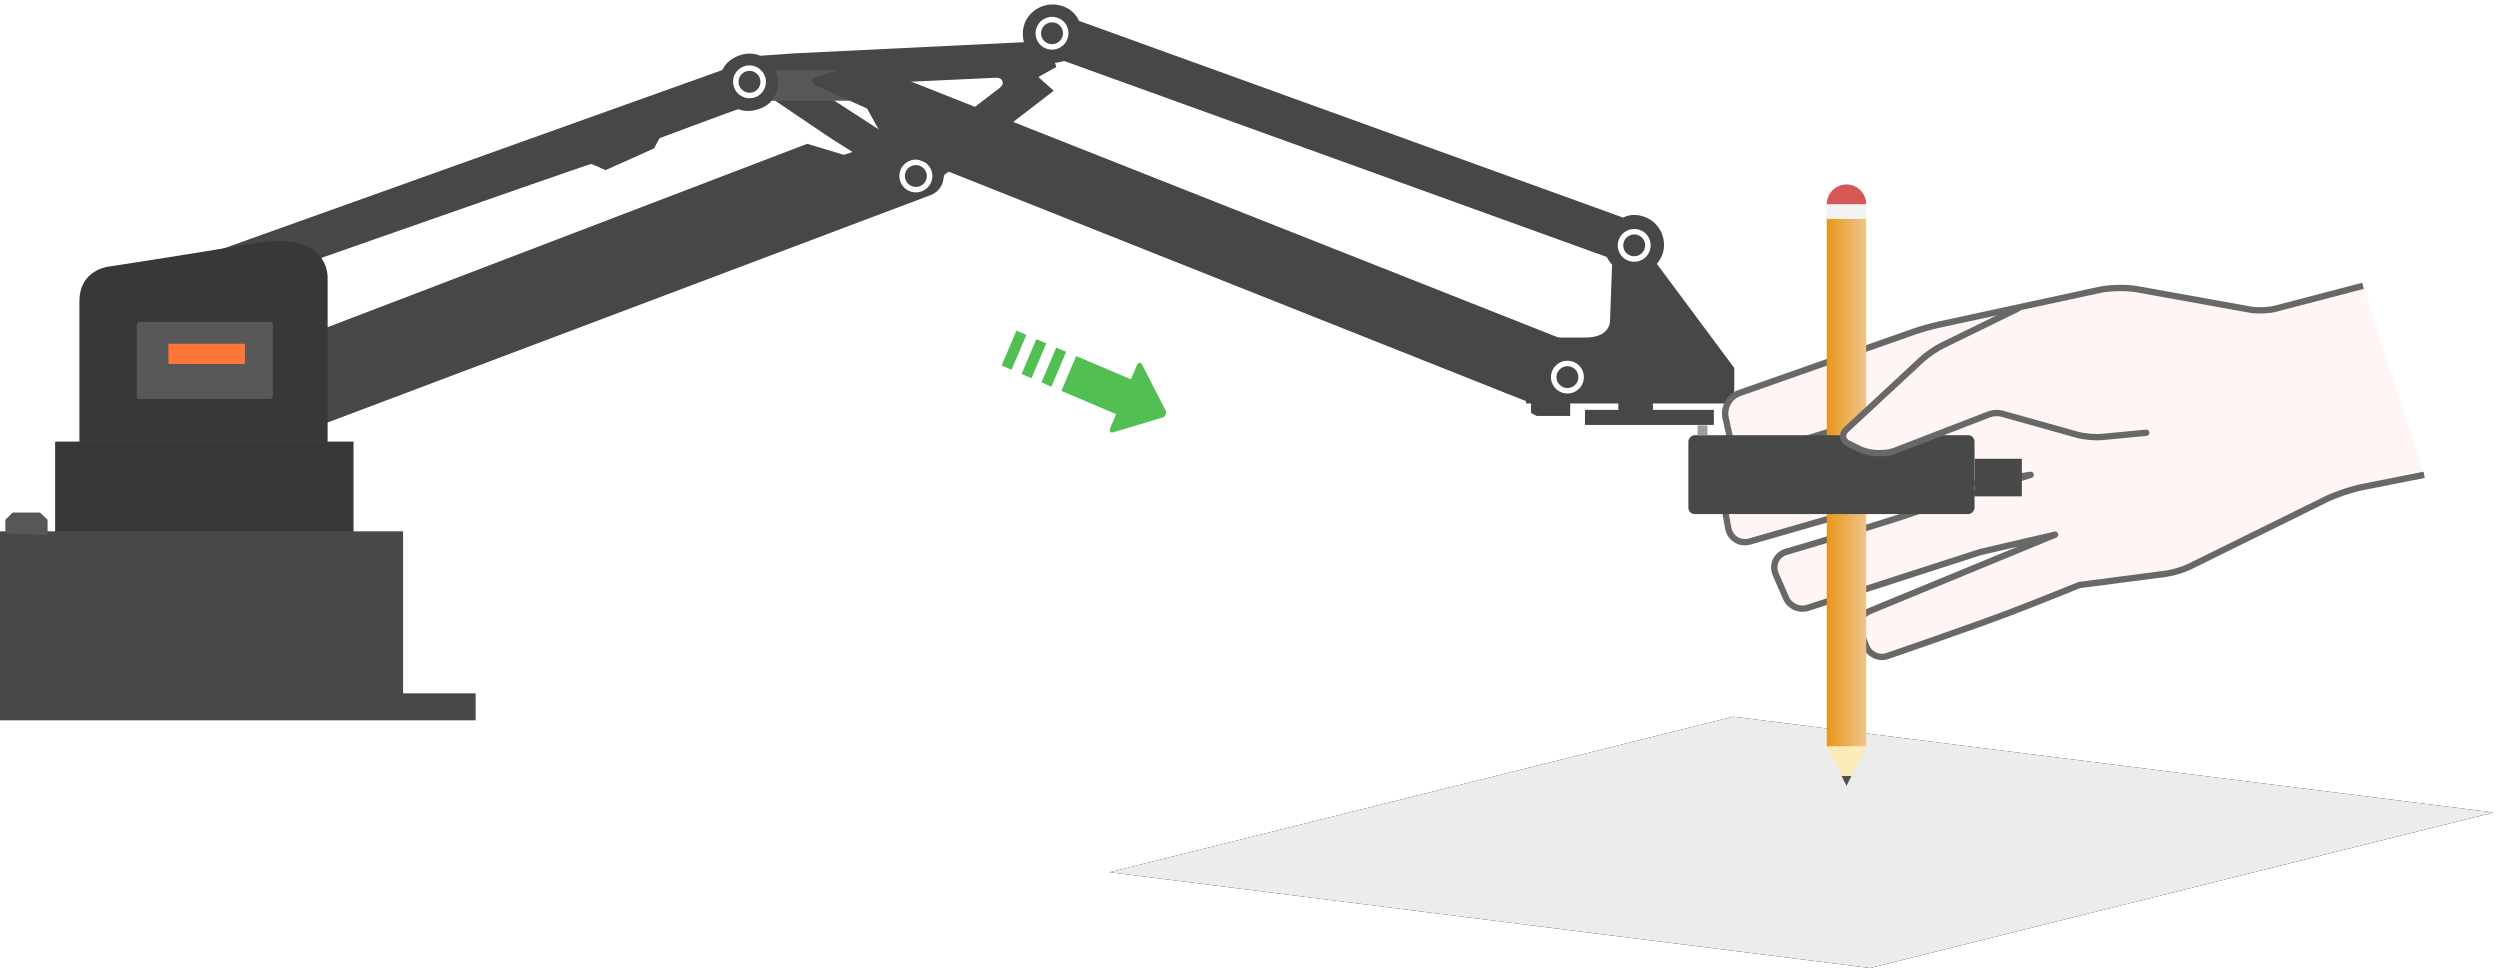 <?xml version="1.0" encoding="UTF-8" standalone="no"?>
<svg width="394px" height="153px" viewBox="0 0 394 153" version="1.1" xmlns="http://www.w3.org/2000/svg" xmlns:xlink="http://www.w3.org/1999/xlink">
    <!-- Generator: Sketch 43.1 (39012) - http://www.bohemiancoding.com/sketch -->
    <title>uArm_Pen own</title>
    <desc>Created with Sketch.</desc>
    <defs>
        <polygon id="path-1" points="0 160.045 119.867 144.948 218.142 169.466 98.275 184.563"></polygon>
        <filter x="0.0%" y="0.0%" width="100.0%" height="100.0%" filterUnits="objectBoundingBox" id="filter-2">
            <feOffset dx="0" dy="0" in="SourceAlpha" result="shadowOffsetOuter1"></feOffset>
            <feColorMatrix values="0 0 0 0 0   0 0 0 0 0   0 0 0 0 0  0 0 0 0.5 0" type="matrix" in="shadowOffsetOuter1"></feColorMatrix>
        </filter>
        <linearGradient x1="0%" y1="50%" x2="100%" y2="50%" id="linearGradient-3">
            <stop stop-color="#EDC68C" offset="0%"></stop>
            <stop stop-color="#E99619" offset="100%"></stop>
        </linearGradient>
    </defs>
    <g id="YCH-WORKS" stroke="none" stroke-width="1" fill="none" fill-rule="evenodd">
        <g id="写字作图_插入文字" transform="translate(-2519, -696)">
            <g id="Popout_Pen-down" transform="translate(2391, 632)">
                <g id="uArm_pen-down" transform="translate(324, 124.5) scale(-1, 1) translate(-324, -124.5) translate(126, 32)">
                    <g id="uArm_Pen-own" transform="translate(1, 0)">
                        <g id="paper">
                            <use fill="black" fill-opacity="1" filter="url(#filter-2)" xlink:href="#path-1"></use>
                            <use fill="#ECECEC" fill-rule="evenodd" xlink:href="#path-1"></use>
                        </g>
                        <g id="Group" transform="translate(52.109, 1.596)">
                            <path d="M286.362,115.552 C286.705,115.606 287.111,115.666 287.576,115.731 C288.904,115.916 290.447,116.101 292.188,116.274 C297.16,116.767 302.725,117.063 308.753,117.063 C314.779,117.063 320.344,116.795 325.314,116.349 C327.055,116.193 328.597,116.026 329.924,115.858 C330.39,115.8 330.795,115.745 331.138,115.696 C331.345,115.667 331.486,115.645 331.558,115.634 L331.923,115.209 L331.923,102.745 L331.341,102.341 C331.271,102.367 329.893,101.092 329.468,101.167 C328.735,101.297 328.111,100.655 326.71,100.778 C322.687,101.128 288.915,101.297 288.191,101.167 C287.772,101.093 286.314,102.37 286.247,102.345 L285.662,102.745 L285.584,115.056 L285.941,115.483 C286.014,115.495 286.155,115.519 286.362,115.552 Z" id="Path-12" fill="#666666" fill-rule="nonzero"></path>
                            <rect id="Rectangle-12" fill="#383838" x="285.176" y="100" width="47.027" height="17.021"></rect>
                            <path d="M309.056,143.927 L341.492,143.927 L341.492,114.14 L277.365,114.14 L277.365,139.672 L265.931,139.672 L265.931,143.927 L309.056,143.927 Z" id="Combined-Shape" fill="#484848"></path>
                            <path d="M207.635,115.702 L222.08,119.811 L272.778,52.349 L272.698,46.325 L278.858,37.127 C279.78,35.749 279.42,33.883 278.046,32.954 L274.663,30.664 C273.293,29.737 271.377,30.066 270.388,31.395 L207.635,115.702 Z" id="Combined-Shape" fill="#474747" fill-rule="nonzero" transform="translate(243.502, 74.974) rotate(-106) translate(-243.502, -74.974) "></path>
                            <g id="Group-7" transform="translate(199.283, 47.5) rotate(-8) translate(-199.283, -47.5) translate(175.283, 33.5)" fill-rule="nonzero">
                                <path d="M24.352,19.363 L22.721,19.363 L20.655,18.395 L18.238,18.754 L8.291,9.011 L4.449,4.963 L0.167,7.83 L15.481,23.451 L15.363,23.206 C15.428,23.719 15.668,24.455 16.201,25.194 C16.844,26.086 17.777,26.729 19.031,27.01 C20.606,27.363 21.951,26.851 23.033,25.8 C23.324,25.517 23.573,25.215 23.782,24.913 C23.91,24.73 23.997,24.584 24.044,24.494 L23.839,24.687 L33.895,20.147 L46.381,14.049 L38.876,12.063 L24.352,19.363 Z" id="Path-20" fill="#474747"></path>
                                <path d="M2.189,0.199 L0.281,4.059 L6.689,8.912 L8.9,6.588 L36.099,11.836 L36.016,14.196 C36.016,14.196 44.627,14.954 46.553,13.986 C48.2,13.157 46.735,8.806 46.735,8.806 L41.551,7.697 L2.189,0.199 Z" id="Path-21" fill="#474747"></path>
                                <path d="M34.601,11.799 C34.809,11.824 35.092,11.884 35.367,11.998 C35.756,12.16 35.953,12.361 35.953,12.598 C35.953,13.276 35.717,13.497 34.534,14.036 C34.256,14.163 34.256,14.163 33.977,14.291 C33.679,14.427 33.679,14.427 33.381,14.564 C31.055,15.631 28.597,16.774 26.162,17.917 C25.31,18.317 24.521,18.689 23.816,19.022 C23.569,19.139 23.423,19.208 23.162,19.332 C22.971,19.422 22.971,19.422 22.931,19.442 L23.464,19.573 C23.294,19.345 22.978,19.023 22.516,18.704 C22.029,18.369 21.477,18.114 20.862,17.974 C19.987,17.775 19.137,17.837 18.369,18.062 C18.101,18.14 17.902,18.22 17.785,18.278 L18.288,18.362 L8.799,8.705 C8.712,8.631 8.618,8.536 8.523,8.406 C8.256,8.042 8.202,7.705 8.444,7.37 C8.552,7.219 8.695,7.126 8.873,7.077 C9.07,7.023 9.295,7.026 9.509,7.067 C9.566,7.078 9.605,7.088 9.619,7.093 L34.601,11.799 Z M9.673,6.222 C9.339,6.159 8.986,6.153 8.642,6.248 C8.28,6.347 7.969,6.551 7.74,6.869 C7.244,7.557 7.36,8.28 7.823,8.912 C7.965,9.106 8.108,9.25 8.212,9.336 L17.669,18.963 L17.89,19.188 L18.172,19.047 C18.245,19.011 18.397,18.95 18.613,18.887 C19.249,18.701 19.952,18.65 20.668,18.813 C21.17,18.927 21.622,19.135 22.022,19.411 C22.243,19.564 22.434,19.727 22.593,19.889 C22.686,19.983 22.745,20.053 22.77,20.086 L22.983,20.37 L23.304,20.218 C23.344,20.199 23.344,20.199 23.534,20.108 C23.795,19.985 23.941,19.916 24.188,19.799 C24.892,19.466 25.68,19.095 26.532,18.695 C28.964,17.553 31.42,16.411 33.744,15.345 C34.041,15.208 34.041,15.208 34.339,15.072 C34.617,14.945 34.617,14.945 34.895,14.818 C36.358,14.151 36.818,13.718 36.818,12.598 C36.818,11.936 36.376,11.485 35.7,11.205 C35.336,11.054 34.981,10.977 34.731,10.949 L9.831,6.26 C9.836,6.259 9.765,6.24 9.673,6.222 Z" id="Path-22" fill="#474747"></path>
                                <path d="M22.41,24.158 C22.41,22.733 21.247,21.578 19.814,21.578 C18.38,21.578 17.217,22.733 17.217,24.158 C17.217,25.584 18.38,26.739 19.814,26.739 C21.247,26.739 22.41,25.584 22.41,24.158 Z M18.083,24.158 C18.083,23.208 18.858,22.438 19.814,22.438 C20.769,22.438 21.544,23.208 21.544,24.158 C21.544,25.108 20.769,25.879 19.814,25.879 C18.858,25.879 18.083,25.108 18.083,24.158 Z" id="Oval-2-Copy" fill="#FFFFFF"></path>
                            </g>
                            <polygon id="Rectangle-14" fill="#585858" points="204.319 41.489 222.214 41.489 222.214 46.276 204.319 46.276"></polygon>
                            <g id="Group-9" transform="translate(268.858, 60.364) rotate(-47) translate(-268.858, -60.364) translate(244.358, 10.364)">
                                <path d="M10.121,7.205 C9.817,6.469 9.817,6.469 9.753,6.314 L9.729,6.688 C10.03,6.161 10.246,5.276 10.038,4.142 C9.945,3.637 9.767,3.123 9.495,2.607 C8.385,0.502 5.991,-0.254 3.981,0.453 C1.931,1.175 0.428,3.544 1.141,5.803 C1.657,7.442 2.62,8.419 3.612,8.892 C3.676,8.922 8.711,21.054 8.711,21.054 C8.728,21.104 8.131,22.808 8.131,22.808 L10.849,30.759 C10.849,30.759 12.846,31.523 13.12,31.773 C13.373,32.005 42.282,98.053 42.282,98.053 C42.988,99.666 44.881,100.367 46.472,99.638 C48.08,98.9 48.817,96.99 48.12,95.372 C48.12,95.372 10.42,7.931 10.121,7.205 Z" id="Path-19" fill="#474747" fill-rule="nonzero"></path>
                                <polygon id="Path-152" fill="#484848" points="5.897 11.351 42.304 97.39 46.328 92.282 10.174 11.351"></polygon>
                                <path d="M8.146,4.654 C8.146,3.229 6.984,2.074 5.55,2.074 C4.116,2.074 2.954,3.229 2.954,4.654 C2.954,6.079 4.116,7.234 5.55,7.234 C6.984,7.234 8.146,6.079 8.146,4.654 Z M3.819,4.654 C3.819,3.704 4.594,2.934 5.55,2.934 C6.506,2.934 7.281,3.704 7.281,4.654 C7.281,5.604 6.506,6.374 5.55,6.374 C4.594,6.374 3.819,5.604 3.819,4.654 Z" id="Oval-2" fill="#FFFFFF" fill-rule="nonzero"></path>
                            </g>
                            <path d="M117.375,117.199 L129.009,119.499 L142.306,96.775 L183.657,26.068 L182.536,19.087 L186.621,11.313 C187.135,10.334 186.71,9.862 185.675,10.257 L179.537,12.599 C179.017,12.798 178.374,13.336 178.085,13.828 L117.375,117.199 Z" id="Combined-Shape" fill="#474747" fill-rule="nonzero" transform="translate(152.107, 64.808) rotate(38) translate(-152.107, -64.808) "></path>
                            <path d="M328.376,100.055 C328.376,99.278 328.376,100.984 328.376,97.874 L328.376,89.324 L328.376,77.851 C328.376,75.698 327.504,74.197 326.06,73.271 C325.558,72.949 325.023,72.721 324.487,72.57 C324.164,72.479 323.908,72.434 323.752,72.418 C323.687,72.408 323.519,72.382 323.275,72.345 C322.87,72.283 322.399,72.211 321.868,72.129 C320.353,71.895 318.664,71.633 316.846,71.347 C311.65,70.531 306.454,69.694 301.605,68.881 C301.273,68.825 300.944,68.77 300.617,68.715 C294.912,67.753 291.538,68.876 290.03,71.391 C289.672,71.989 289.449,72.626 289.335,73.271 C289.259,73.705 289.241,74.084 289.255,74.38 C289.259,74.436 289.258,100.055 289.258,100.055 L328.376,100.055 Z" id="Path-17" fill="#383838" fill-rule="nonzero"></path>
                            <path d="M297.933,92.848 C297.933,93.086 298.127,93.278 298.366,93.278 L318.888,93.278 C319.127,93.278 319.32,93.086 319.32,92.848 L319.32,81.568 C319.32,81.331 319.127,81.138 318.888,81.138 L298.366,81.138 C298.127,81.138 297.933,81.331 297.933,81.568 L297.933,92.848 Z" id="Path-18" fill="#585858" fill-rule="nonzero"></path>
                            <path d="M297.933,92.848 C297.933,93.086 298.127,93.278 298.366,93.278 L318.888,93.278 C319.127,93.278 319.32,93.086 319.32,92.848 L319.32,81.568 C319.32,81.331 319.127,81.138 318.888,81.138 L298.366,81.138 C298.127,81.138 297.933,81.331 297.933,81.568 L297.933,92.848 Z" id="Path-18" fill="#585858" fill-rule="nonzero"></path>
                            <path d="M302.283,87.653 C302.283,87.715 302.393,87.766 302.527,87.766 L314.105,87.766 C314.24,87.766 314.349,87.715 314.349,87.653 L314.349,84.687 C314.349,84.625 314.24,84.574 314.105,84.574 L302.527,84.574 C302.393,84.574 302.283,84.625 302.283,84.687 L302.283,87.653 Z" id="Path-18" fill="#FF7439" fill-rule="nonzero"></path>
                            <path d="M99.6,93.985 L99.955,93.985 L100.387,93.985 L100.387,93.555 L100.387,92.309 L99.955,92.739 L101.375,92.739 C101.617,92.748 101.903,92.737 102.232,92.694 C102.726,92.629 103.216,92.504 103.678,92.301 C105.161,91.65 106.064,90.35 106.064,88.312 C106.064,86.283 105.187,84.937 103.742,84.194 C103.242,83.938 102.711,83.773 102.181,83.68 C101.862,83.625 101.609,83.605 101.456,83.604 C100.967,83.604 100.967,83.604 99.022,83.604 L93.673,83.604 L91.106,83.604 C89.263,83.604 88.152,83.087 87.572,82.243 C87.246,81.77 87.14,81.287 87.148,80.954 C87.148,80.953 86.817,71.808 86.817,71.808 C86.817,71.808 84.437,73.337 83.229,73.426 C82.132,73.507 79.903,72.319 79.903,72.319 L68.351,88.312 L68.003,93.125 L99.522,93.555 L99.955,93.125 L68.003,93.125 L68.435,93.555 L68.435,88.535 L68.351,88.791 L80.599,72.319 L79.903,71.808 L67.655,88.279 L67.57,88.393 L67.57,88.535 L67.57,93.555 L67.57,93.985 L68.003,93.985 L93.43,93.985 L93.43,95.524 L93.43,95.954 L93.863,95.954 L98.588,95.954 L98.695,95.954 L98.789,95.905 L99.369,95.602 L99.6,95.481 L99.6,95.221 L99.6,93.985 Z" id="Combined-Shape" fill="#474747" fill-rule="nonzero"></path>
                            <path d="M80.392,95 L80.392,93.077 L85.839,93.344 L85.839,95 L90.668,95 L91.101,95 L91.101,95.43 L91.101,96.94 L91.101,97.37 L90.668,97.37 L71.22,97.37 L70.788,97.37 L70.788,96.94 L70.788,95.43 L70.788,95 L71.22,95 L80.392,95 Z" id="Combined-Shape" fill="#474747" fill-rule="nonzero"></path>
                            <polygon id="Path-54" fill="#575757" fill-rule="nonzero" points="339.179 114.49 340.045 114.49 340.045 112.488 340.045 112.308 339.915 112.182 339.017 111.304 338.891 111.181 338.714 111.181 334.755 111.181 334.582 111.181 334.457 111.298 333.525 112.176 333.39 112.304 333.39 114.728"></polygon>
                            <path d="M96.461,89.839 C96.461,88.414 95.298,87.259 93.865,87.259 C92.431,87.259 91.268,88.414 91.268,89.839 C91.268,91.264 92.431,92.42 93.865,92.42 C95.298,92.42 96.461,91.264 96.461,89.839 Z M92.134,89.839 C92.134,88.889 92.909,88.119 93.865,88.119 C94.821,88.119 95.595,88.889 95.595,89.839 C95.595,90.789 94.821,91.559 93.865,91.559 C92.909,91.559 92.134,90.789 92.134,89.839 Z" id="Oval-2-Copy-3" fill="#FFFFFF" fill-rule="nonzero"></path>
                        </g>
                        <g id="Group-8" transform="translate(181.036, 53.782) rotate(26) translate(-181.036, -53.782) translate(142.036, 13.782)" fill-rule="nonzero">
                            <path d="M68.705,4.857 L4.935,70.614 L5.319,70.483 C4.373,70.4 3.342,70.652 2.359,71.496 C2.116,71.706 1.884,71.947 1.666,72.222 C0.208,74.059 0.412,76.881 2.149,78.472 C3.976,80.144 6.903,80.237 8.86,78.248 C9.207,77.896 9.477,77.478 9.679,77.01 C10.028,76.201 10.137,75.382 10.122,74.746 C10.121,74.722 10.005,75.026 10.005,75.026 L73.572,9.524 L73.267,9.66 C73.442,9.656 73.729,9.622 74.091,9.536 C74.688,9.393 75.285,9.148 75.844,8.775 C76.263,8.495 76.643,8.153 76.976,7.744 C78.566,5.789 77.97,3.082 76.462,1.633 C74.907,0.137 72.389,-0.046 70.554,1.216 C70.025,1.58 69.606,2.005 69.29,2.479 C68.689,3.382 68.518,4.32 68.581,5.102 C68.585,5.152 68.705,4.857 68.705,4.857 Z" id="Path-23" fill="#474747"></path>
                            <path d="M75.836,4.895 C75.836,3.47 74.674,2.315 73.24,2.315 C71.806,2.315 70.644,3.47 70.644,4.895 C70.644,6.32 71.806,7.475 73.24,7.475 C74.674,7.475 75.836,6.32 75.836,4.895 Z M71.509,4.895 C71.509,3.945 72.284,3.175 73.24,3.175 C74.196,3.175 74.971,3.945 74.971,4.895 C74.971,5.845 74.196,6.615 73.24,6.615 C72.284,6.615 71.509,5.845 71.509,4.895 Z" id="Oval-2-Copy-2" fill="#FFFFFF"></path>
                            <path d="M8.025,75.164 C8.025,73.738 6.863,72.583 5.429,72.583 C3.995,72.583 2.833,73.738 2.833,75.164 C2.833,76.589 3.995,77.744 5.429,77.744 C6.863,77.744 8.025,76.589 8.025,75.164 Z M3.698,75.164 C3.698,74.214 4.473,73.443 5.429,73.443 C6.385,73.443 7.16,74.214 7.16,75.164 C7.16,76.114 6.385,76.884 5.429,76.884 C4.473,76.884 3.698,76.114 3.698,75.164 Z" id="Oval-2-Copy-2" fill="#FFFFFF"></path>
                        </g>
                        <g id="hand" transform="translate(10.728, 76.914)" stroke="#686868" fill="#FFF5F5" stroke-linejoin="round">
                            <path d="M9.866,0.132 L23.686,3.743 C24.753,4.022 26.498,4.089 27.583,3.893 L45.481,0.666 C47.116,0.371 49.744,0.414 51.377,0.768 L76.82,6.278 C77.9,6.512 79.62,6.998 80.669,7.367 L108.142,17.031 C109.704,17.58 110.68,19.331 110.317,20.955 L109.467,24.773 C109.106,26.391 107.536,27.308 105.953,26.819 L73.495,16.801 L57.835,18.026 C57.835,18.026 71.498,20.339 78.776,22.302 C86.054,24.266 108.119,31.518 108.119,31.518 C109.694,32.033 110.73,33.768 110.432,35.405 L109.906,38.295 C109.609,39.927 108.073,40.877 106.49,40.422 L79.742,32.729 C79.208,32.575 78.333,32.383 77.791,32.3 L62.242,29.92 C62.242,29.92 74.567,33.708 79.908,35.619 C85.248,37.53 100.741,42.041 100.741,42.041 C102.325,42.506 103.068,44.121 102.406,45.635 L100.771,49.374 C100.219,50.635 98.703,51.311 97.403,50.891 L70.206,42.104 L58.392,39.349 L87.68,51.419 C88.956,51.945 89.575,53.409 89.058,54.698 L88.145,56.973 C87.63,58.258 86.145,58.932 84.852,58.485 C84.852,58.485 70.858,53.672 65.602,51.657 C60.345,49.642 54.572,47.286 54.572,47.286 L40.942,45.514 C39.85,45.372 38.16,44.86 37.18,44.377 L15.673,33.773 C14.192,33.043 11.673,32.189 10.046,31.867 L0.226,29.92" id="Path-2"></path>
                        </g>
                        <g id="pencil-" transform="translate(100.344, 108.57) scale(-1, 1) translate(-100.344, -108.57) translate(73.344, 61.07)">
                            <g id="pencil">
                                <g id="Pencil" transform="translate(24.956, 47.5) scale(-1, 1) translate(-24.956, -47.5) translate(21.456, 0)">
                                    <ellipse id="Oval" fill="#D65757" cx="3.105" cy="3.108" rx="3.105" ry="3.108"></ellipse>
                                    <rect id="pencile" fill="url(#linearGradient-3)" x="2.37010411e-12" y="4.662" width="6.209" height="83.91"></rect>
                                    <polygon id="Triangle" fill="#FCEBB7" transform="translate(3.105, 91.679) scale(1, -1) translate(-3.105, -91.679) " points="3.105 88.572 6.209 94.787 2.37010411e-12 94.787"></polygon>
                                    <polygon id="Triangle" fill="#4F4F4F" points="3.105 94.783 3.881 93.229 2.328 93.229"></polygon>
                                    <rect id="pencile" fill="#F3F3F3" x="2.37010411e-12" y="3.108" width="6.209" height="2.331"></rect>
                                </g>
                                <g id="cliper" transform="translate(26.793, 45.847) scale(-1, 1) translate(-26.793, -45.847) translate(0.293, 38.847)" fill="#484848">
                                    <rect id="Rectangle" x="7.762" y="0.674" width="45.1" height="12.431" rx="1"></rect>
                                    <rect id="Rectangle" x="0.303" y="4.385" width="7.451" height="5.923"></rect>
                                </g>
                                <rect id="screw" fill="#9E9E9E" x="1.885" y="37.972" width="1.552" height="1.554"></rect>
                            </g>
                        </g>
                        <path d="M75.075,80.669 L86.866,86.43 C87.863,86.918 89.327,87.921 90.132,88.668 L102.019,99.698 C102.826,100.446 102.679,101.441 101.685,101.922 L99.857,102.807 C98.366,103.529 95.905,103.63 94.366,103.036 L79.436,97.268 C78.925,97.071 78.084,97.031 77.54,97.183 L65.647,100.511 C64.578,100.81 62.82,100.968 61.724,100.865 L54.755,100.204" id="Path-3" stroke="#686868" fill="#FFF5F5" stroke-linecap="round"></path>
                        <path d="M215.439,89.12 L224.816,89.12 L224.816,95.087 L215.439,95.087 L215.439,97.493 C215.439,98.048 215.09,98.205 214.676,97.86 L208.531,92.74 C208.109,92.388 208.117,91.812 208.531,91.467 L214.676,86.347 C215.097,85.995 215.439,86.165 215.439,86.714 L215.439,89.12 Z M226.521,89.12 L228.226,89.12 L228.226,95.087 L226.521,95.087 L226.521,89.12 Z M229.931,89.12 L231.635,89.12 L231.635,95.087 L229.931,95.087 L229.931,89.12 Z M233.34,89.12 L235.045,89.12 L235.045,95.087 L233.34,95.087 L233.34,89.12 Z" id="Combined-Shape_Green-Arrow" fill="#52BF53" transform="translate(221.631, 92.103) rotate(-23) translate(-221.631, -92.103) "></path>
                    </g>
                </g>
            </g>
        </g>
    </g>
</svg>